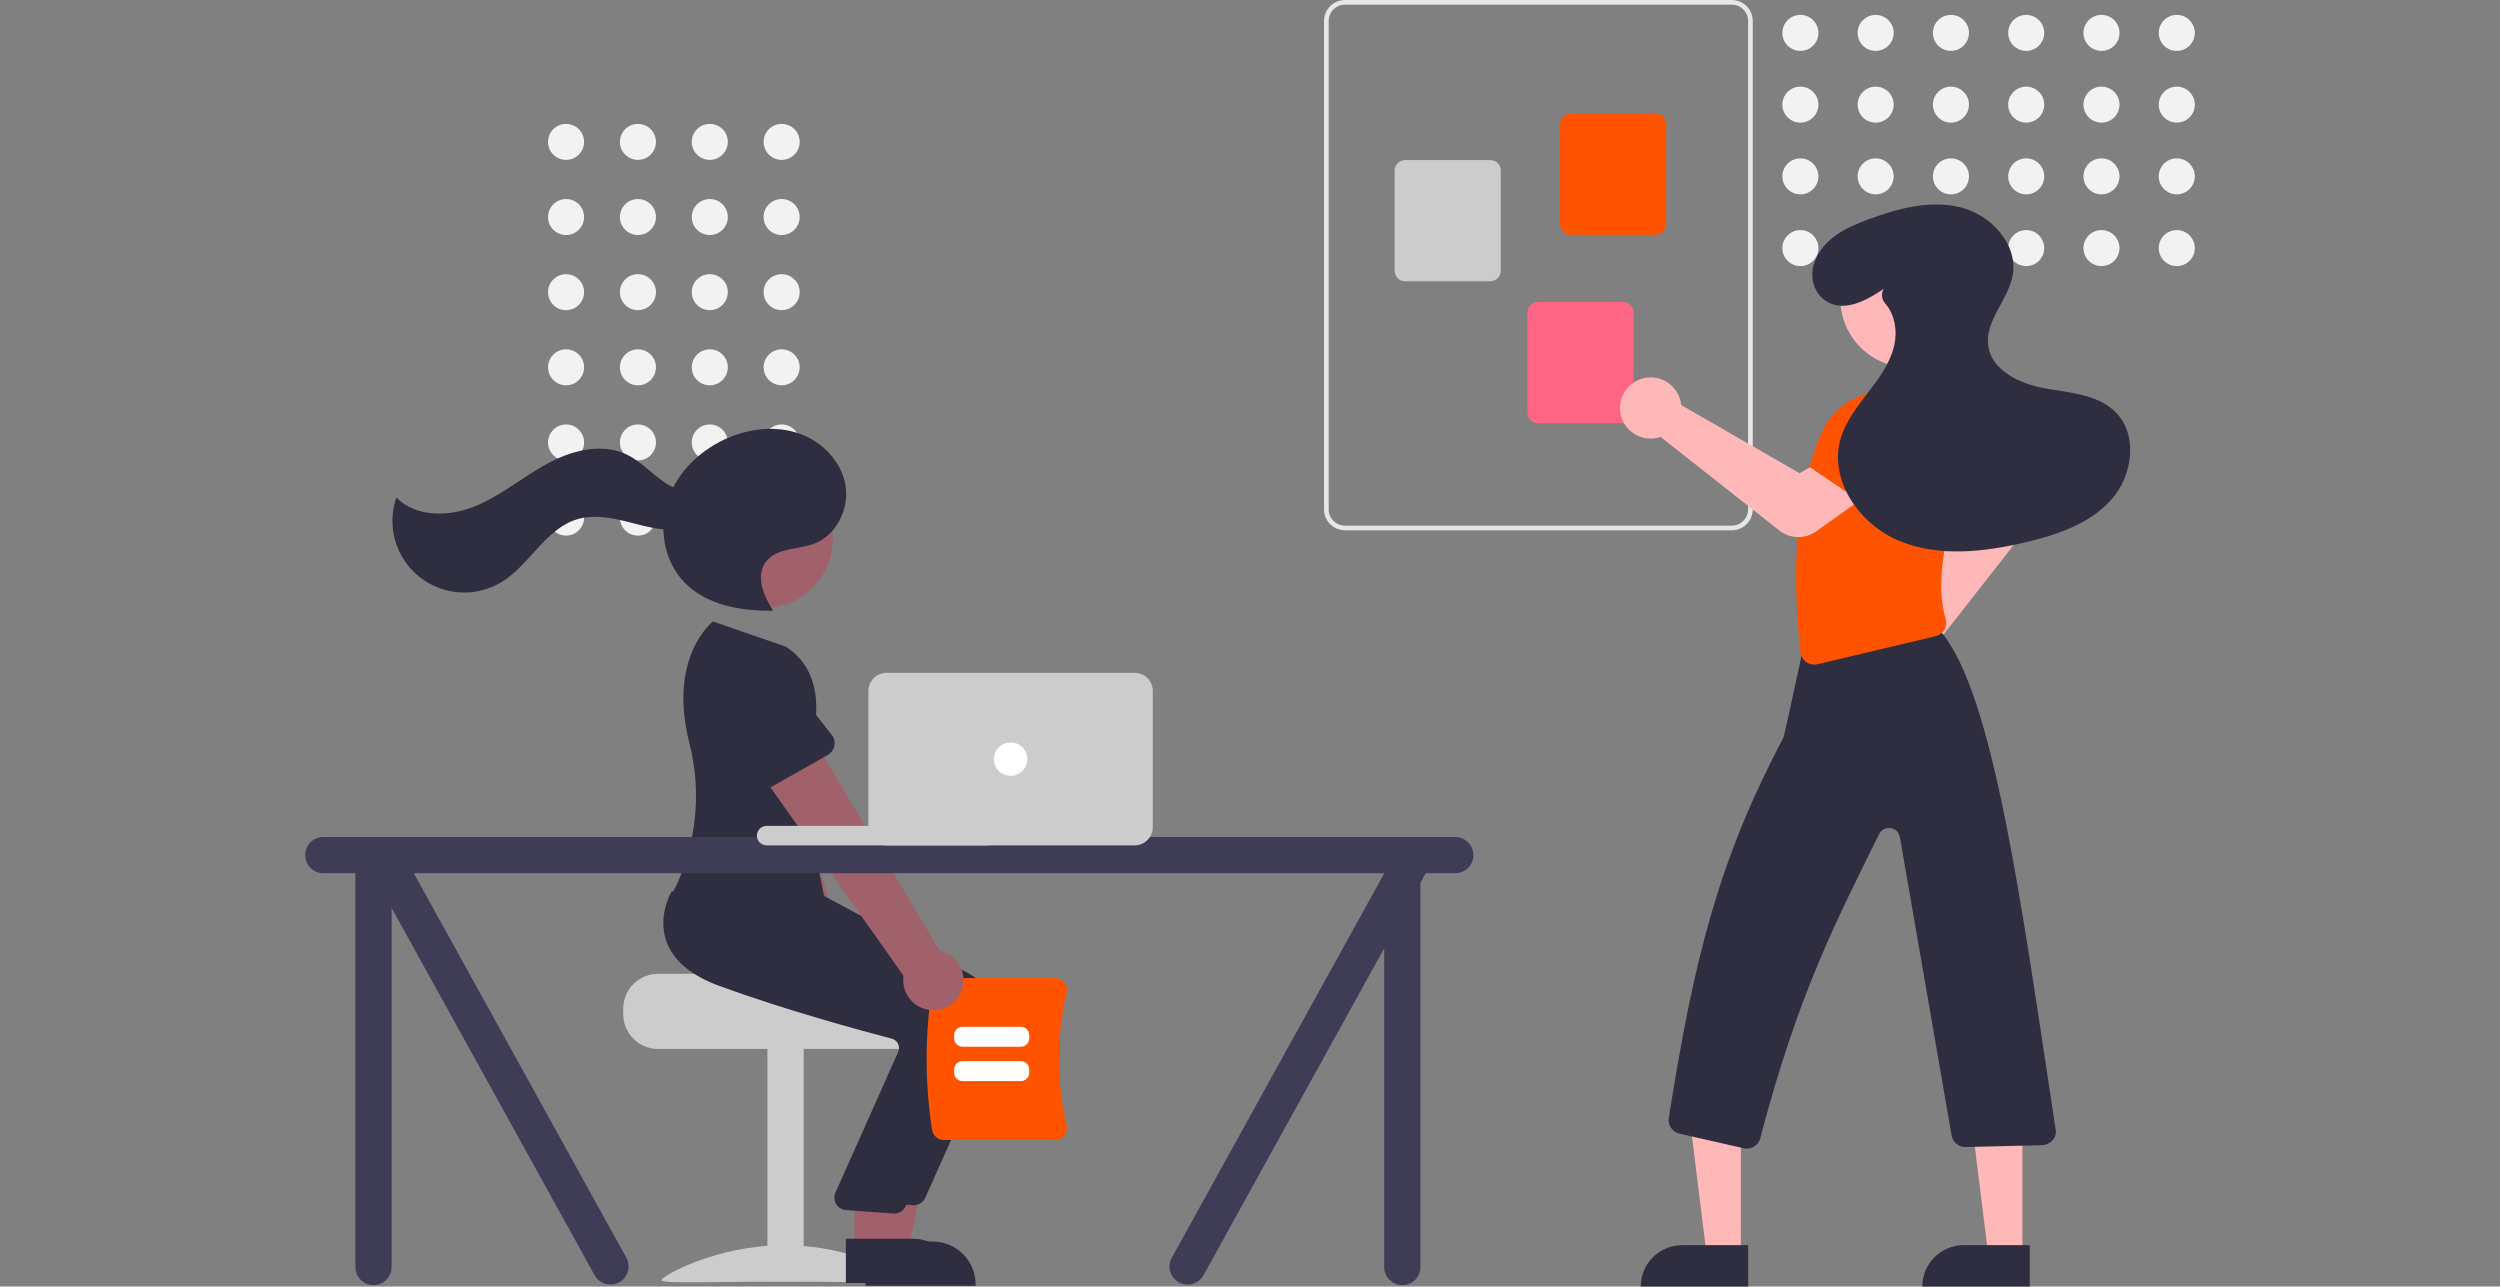 <svg width="684" height="352" viewBox="0 0 684 352" fill="none" xmlns="http://www.w3.org/2000/svg">
<rect x="0" y="0" width="684" height="352" fill="#808080" stroke="none"/>
<g clip-path="url(#clip0_141_748)">
<path d="M213.858 43.743C216.583 43.743 218.792 41.539 218.792 38.819C218.792 36.1 216.583 33.895 213.858 33.895C211.134 33.895 208.925 36.1 208.925 38.819C208.925 41.539 211.134 43.743 213.858 43.743Z" fill="#F2F2F2"/>
<path d="M194.198 43.743C196.923 43.743 199.131 41.539 199.131 38.819C199.131 36.1 196.923 33.895 194.198 33.895C191.474 33.895 189.265 36.1 189.265 38.819C189.265 41.539 191.474 43.743 194.198 43.743Z" fill="#F2F2F2"/>
<path d="M174.538 43.743C177.262 43.743 179.471 41.539 179.471 38.819C179.471 36.1 177.262 33.895 174.538 33.895C171.813 33.895 169.605 36.1 169.605 38.819C169.605 41.539 171.813 43.743 174.538 43.743Z" fill="#F2F2F2"/>
<path d="M154.877 43.743C157.602 43.743 159.811 41.539 159.811 38.819C159.811 36.1 157.602 33.895 154.877 33.895C152.153 33.895 149.944 36.1 149.944 38.819C149.944 41.539 152.153 43.743 154.877 43.743Z" fill="#F2F2F2"/>
<path d="M213.858 64.303C216.583 64.303 218.792 62.098 218.792 59.379C218.792 56.659 216.583 54.454 213.858 54.454C211.134 54.454 208.925 56.659 208.925 59.379C208.925 62.098 211.134 64.303 213.858 64.303Z" fill="#F2F2F2"/>
<path d="M194.198 64.303C196.923 64.303 199.131 62.098 199.131 59.379C199.131 56.659 196.923 54.454 194.198 54.454C191.474 54.454 189.265 56.659 189.265 59.379C189.265 62.098 191.474 64.303 194.198 64.303Z" fill="#F2F2F2"/>
<path d="M174.538 64.303C177.262 64.303 179.471 62.098 179.471 59.379C179.471 56.659 177.262 54.454 174.538 54.454C171.813 54.454 169.605 56.659 169.605 59.379C169.605 62.098 171.813 64.303 174.538 64.303Z" fill="#F2F2F2"/>
<path d="M154.877 64.303C157.602 64.303 159.811 62.098 159.811 59.379C159.811 56.659 157.602 54.454 154.877 54.454C152.153 54.454 149.944 56.659 149.944 59.379C149.944 62.098 152.153 64.303 154.877 64.303Z" fill="#F2F2F2"/>
<path d="M213.858 84.862C216.583 84.862 218.792 82.657 218.792 79.938C218.792 77.218 216.583 75.014 213.858 75.014C211.134 75.014 208.925 77.218 208.925 79.938C208.925 82.657 211.134 84.862 213.858 84.862Z" fill="#F2F2F2"/>
<path d="M194.198 84.862C196.923 84.862 199.131 82.657 199.131 79.938C199.131 77.218 196.923 75.014 194.198 75.014C191.474 75.014 189.265 77.218 189.265 79.938C189.265 82.657 191.474 84.862 194.198 84.862Z" fill="#F2F2F2"/>
<path d="M174.538 84.862C177.262 84.862 179.471 82.657 179.471 79.938C179.471 77.218 177.262 75.014 174.538 75.014C171.813 75.014 169.605 77.218 169.605 79.938C169.605 82.657 171.813 84.862 174.538 84.862Z" fill="#F2F2F2"/>
<path d="M154.877 84.862C157.602 84.862 159.811 82.657 159.811 79.938C159.811 77.218 157.602 75.014 154.877 75.014C152.153 75.014 149.944 77.218 149.944 79.938C149.944 82.657 152.153 84.862 154.877 84.862Z" fill="#F2F2F2"/>
<path d="M213.858 105.422C216.583 105.422 218.792 103.217 218.792 100.497C218.792 97.778 216.583 95.573 213.858 95.573C211.134 95.573 208.925 97.778 208.925 100.497C208.925 103.217 211.134 105.422 213.858 105.422Z" fill="#F2F2F2"/>
<path d="M194.198 105.422C196.923 105.422 199.131 103.217 199.131 100.497C199.131 97.778 196.923 95.573 194.198 95.573C191.474 95.573 189.265 97.778 189.265 100.497C189.265 103.217 191.474 105.422 194.198 105.422Z" fill="#F2F2F2"/>
<path d="M174.538 105.422C177.262 105.422 179.471 103.217 179.471 100.497C179.471 97.778 177.262 95.573 174.538 95.573C171.813 95.573 169.605 97.778 169.605 100.497C169.605 103.217 171.813 105.422 174.538 105.422Z" fill="#F2F2F2"/>
<path d="M154.877 105.422C157.602 105.422 159.811 103.217 159.811 100.497C159.811 97.778 157.602 95.573 154.877 95.573C152.153 95.573 149.944 97.778 149.944 100.497C149.944 103.217 152.153 105.422 154.877 105.422Z" fill="#F2F2F2"/>
<path d="M213.858 125.981C216.583 125.981 218.792 123.776 218.792 121.057C218.792 118.337 216.583 116.132 213.858 116.132C211.134 116.132 208.925 118.337 208.925 121.057C208.925 123.776 211.134 125.981 213.858 125.981Z" fill="#F2F2F2"/>
<path d="M194.198 125.981C196.923 125.981 199.131 123.776 199.131 121.057C199.131 118.337 196.923 116.132 194.198 116.132C191.474 116.132 189.265 118.337 189.265 121.057C189.265 123.776 191.474 125.981 194.198 125.981Z" fill="#F2F2F2"/>
<path d="M174.538 125.981C177.262 125.981 179.471 123.776 179.471 121.057C179.471 118.337 177.262 116.132 174.538 116.132C171.813 116.132 169.605 118.337 169.605 121.057C169.605 123.776 171.813 125.981 174.538 125.981Z" fill="#F2F2F2"/>
<path d="M154.877 125.981C157.602 125.981 159.811 123.776 159.811 121.057C159.811 118.337 157.602 116.132 154.877 116.132C152.153 116.132 149.944 118.337 149.944 121.057C149.944 123.776 152.153 125.981 154.877 125.981Z" fill="#F2F2F2"/>
<path d="M213.858 146.54C216.583 146.54 218.792 144.336 218.792 141.616C218.792 138.896 216.583 136.692 213.858 136.692C211.134 136.692 208.925 138.896 208.925 141.616C208.925 144.336 211.134 146.54 213.858 146.54Z" fill="#F2F2F2"/>
<path d="M194.198 146.54C196.923 146.54 199.131 144.336 199.131 141.616C199.131 138.896 196.923 136.692 194.198 136.692C191.474 136.692 189.265 138.896 189.265 141.616C189.265 144.336 191.474 146.54 194.198 146.54Z" fill="#F2F2F2"/>
<path d="M174.538 146.54C177.262 146.54 179.471 144.336 179.471 141.616C179.471 138.896 177.262 136.692 174.538 136.692C171.813 136.692 169.605 138.896 169.605 141.616C169.605 144.336 171.813 146.54 174.538 146.54Z" fill="#F2F2F2"/>
<path d="M154.877 146.54C157.602 146.54 159.811 144.336 159.811 141.616C159.811 138.896 157.602 136.692 154.877 136.692C152.153 136.692 149.944 138.896 149.944 141.616C149.944 144.336 152.153 146.54 154.877 146.54Z" fill="#F2F2F2"/>
<path d="M170.511 275.952V277.475C170.513 279.998 171.519 282.418 173.306 284.203C175.094 285.987 177.518 286.991 180.046 286.993H248.7C251.229 286.992 253.653 285.989 255.441 284.204C257.229 282.419 258.234 279.999 258.235 277.475V275.952C258.24 273.724 257.456 271.567 256.023 269.86C255.546 269.293 255.006 268.783 254.413 268.337C254.413 268.337 216.669 267.484 216.669 266.434H180.046C177.519 266.437 175.095 267.441 173.308 269.225C171.52 271.01 170.515 273.429 170.511 275.952Z" fill="#CCCCCC"/>
<path d="M219.884 286.615H209.967V350.577H219.884V286.615Z" fill="#CCCCCC"/>
<path d="M248.108 350.23C248.108 351.299 233.081 350.643 214.544 350.643C196.007 350.643 180.98 351.299 180.98 350.23C180.98 349.16 196.007 340.678 214.544 340.678C233.081 340.678 248.108 349.16 248.108 350.23Z" fill="#CCCCCC"/>
<path d="M234.474 274.66C235.19 273.701 235.686 272.597 235.929 271.426C236.171 270.255 236.153 269.045 235.876 267.882C235.599 266.718 235.07 265.629 234.326 264.692C233.582 263.755 232.641 262.992 231.57 262.457L210.552 190.967L194.547 198.792L220.24 266.603C219.459 268.459 219.387 270.537 220.038 272.443C220.688 274.348 222.017 275.95 223.772 276.943C225.526 277.936 227.585 278.252 229.557 277.831C231.53 277.411 233.279 276.282 234.474 274.66L234.474 274.66Z" fill="#A0616A"/>
<path d="M215.314 202.906L197.401 207.746C196.891 207.884 196.357 207.91 195.837 207.824C195.316 207.737 194.82 207.539 194.382 207.244C193.945 206.949 193.576 206.563 193.302 206.113C193.027 205.663 192.853 205.159 192.791 204.635L190.626 186.294C189.935 183.687 190.308 180.913 191.663 178.58C193.018 176.247 195.244 174.545 197.854 173.848C200.463 173.151 203.244 173.516 205.584 174.861C207.925 176.207 209.636 178.425 210.342 181.028L217.721 197.899C217.932 198.382 218.037 198.905 218.027 199.432C218.018 199.959 217.894 200.477 217.666 200.953C217.437 201.428 217.109 201.848 216.703 202.185C216.297 202.522 215.823 202.768 215.314 202.906H215.314Z" fill="#FF5300"/>
<path d="M239.156 342.733L248.508 342.732L252.957 318.521H239.154L239.156 342.733Z" fill="#A0616A"/>
<path d="M236.77 339.685L255.187 339.684H255.188C256.729 339.684 258.256 339.987 259.68 340.576C261.104 341.164 262.398 342.027 263.487 343.115C264.577 344.203 265.442 345.495 266.032 346.916C266.622 348.338 266.925 349.861 266.925 351.4V351.781L236.771 351.782L236.77 339.685Z" fill="#2F2E41"/>
<path d="M250.011 329.749C249.902 329.749 249.792 329.744 249.683 329.733L236.74 328.793C236.217 328.744 235.712 328.576 235.263 328.302C234.815 328.028 234.436 327.655 234.155 327.211C233.875 326.768 233.7 326.266 233.644 325.744C233.588 325.222 233.653 324.694 233.834 324.202L251.155 285.356C251.279 285.01 251.33 284.642 251.304 284.275C251.278 283.908 251.177 283.551 251.006 283.225C250.835 282.896 250.597 282.606 250.306 282.375C250.015 282.144 249.679 281.977 249.319 281.885C241.174 279.76 220.277 274.101 202.187 267.48C194.437 264.643 189.556 260.543 187.679 255.295C185.205 248.376 188.865 242.066 189.022 241.801L189.145 241.593L206.167 243.138L224.62 244.705L265.06 266.351C268.449 268.18 271.022 271.216 272.269 274.855C273.516 278.493 273.344 282.467 271.787 285.985L253.143 327.718C252.873 328.323 252.434 328.836 251.878 329.197C251.322 329.557 250.674 329.749 250.011 329.749Z" fill="#2F2E41"/>
<path d="M209.127 166.285C219.474 166.285 227.862 157.911 227.862 147.582C227.862 137.254 219.474 128.88 209.127 128.88C198.779 128.88 190.391 137.254 190.391 147.582C190.391 157.911 198.779 166.285 209.127 166.285Z" fill="#A0616A"/>
<path d="M233.816 341.971L243.168 341.97L247.618 317.759H233.814L233.816 341.971Z" fill="#A0616A"/>
<path d="M231.43 338.923L249.848 338.922H249.848C251.39 338.922 252.916 339.225 254.34 339.814C255.764 340.403 257.058 341.266 258.148 342.354C259.238 343.442 260.102 344.733 260.692 346.155C261.282 347.576 261.585 349.1 261.585 350.638V351.019L231.431 351.02L231.43 338.923Z" fill="#2F2E41"/>
<path d="M244.671 332.034C244.562 332.034 244.453 332.028 244.343 332.018L231.4 331.077C230.877 331.029 230.372 330.861 229.924 330.587C229.476 330.312 229.096 329.939 228.816 329.496C228.535 329.052 228.36 328.55 228.304 328.028C228.249 327.506 228.314 326.979 228.495 326.486L245.816 287.641C245.939 287.294 245.99 286.926 245.964 286.559C245.938 286.193 245.837 285.835 245.666 285.51C245.495 285.18 245.257 284.89 244.966 284.659C244.676 284.428 244.339 284.261 243.979 284.17C235.834 282.044 214.937 276.385 196.847 269.764C189.097 266.927 184.216 262.828 182.34 257.579C179.866 250.66 183.525 244.35 183.682 244.085L183.805 243.878L200.827 245.422L219.281 246.989L259.72 268.635C263.109 270.465 265.683 273.501 266.929 277.139C268.176 280.778 268.004 284.752 266.447 288.269L247.803 330.003C247.534 330.607 247.094 331.121 246.538 331.481C245.982 331.841 245.334 332.033 244.671 332.034Z" fill="#2F2E41"/>
<path d="M214.905 176.89L195.072 170.036C195.072 170.036 182.621 179.585 188.602 203.273C191.725 215.497 190.815 228.4 186.009 240.067C185.43 241.51 184.763 242.917 184.011 244.278C184.011 244.278 206.133 270.929 226.729 251.132L218.719 212.678C218.719 212.678 231.306 187.169 214.905 176.89Z" fill="#2F2E41"/>
<path d="M211.453 166.921C208.786 162.937 206.682 157.412 209.618 153.621C212.516 149.879 218.232 150.431 222.67 148.775C228.852 146.469 232.437 139.219 231.319 132.727C230.201 126.234 224.98 120.852 218.76 118.65C212.54 116.448 205.526 117.164 199.435 119.7C191.938 122.822 185.506 128.86 182.808 136.51C180.111 144.16 181.553 153.344 187.148 159.224C193.147 165.528 202.561 167.207 211.271 167.106" fill="#2F2E41"/>
<path d="M194.025 132.935C190.665 135.665 185.538 134.453 181.931 132.056C178.325 129.66 175.398 126.248 171.495 124.369C164.615 121.057 156.297 123.258 149.601 126.927C142.905 130.596 136.97 135.665 129.897 138.544C122.824 141.424 113.798 141.566 108.443 136.129C107.125 139.941 107.017 144.066 108.134 147.941C109.251 151.816 111.539 155.253 114.685 157.782C117.831 160.311 121.682 161.81 125.713 162.074C129.744 162.338 133.759 161.354 137.208 159.256C144.958 154.544 149.239 144.664 157.931 142.063C162.741 140.623 167.906 141.783 172.767 143.038C177.629 144.294 182.698 145.65 187.603 144.581C192.509 143.513 197.098 139.112 196.474 134.138L194.025 132.935Z" fill="#2F2E41"/>
<path d="M255.015 309.157C253.031 296.294 253.031 283.204 255.015 270.341C255.141 269.576 255.535 268.879 256.127 268.377C256.719 267.874 257.47 267.597 258.247 267.595H288.663C289.155 267.594 289.642 267.705 290.086 267.919C290.529 268.134 290.918 268.447 291.222 268.834C291.533 269.226 291.75 269.684 291.857 270.173C291.963 270.662 291.957 271.169 291.838 271.655C288.993 283.55 288.993 295.947 291.838 307.843C291.957 308.329 291.963 308.836 291.857 309.324C291.75 309.813 291.533 310.271 291.222 310.664C290.918 311.051 290.529 311.364 290.086 311.578C289.642 311.793 289.155 311.904 288.663 311.902H258.247C257.47 311.901 256.719 311.624 256.127 311.121C255.535 310.618 255.141 309.922 255.015 309.157Z" fill="#FF5300"/>
<path d="M279.303 286.386H263.342C262.735 286.385 262.153 286.144 261.724 285.716C261.295 285.287 261.054 284.707 261.053 284.101V283.209C261.054 282.603 261.295 282.023 261.724 281.594C262.153 281.166 262.735 280.925 263.342 280.924H279.303C279.909 280.925 280.491 281.166 280.92 281.594C281.349 282.023 281.591 282.603 281.591 283.209V284.101C281.591 284.707 281.349 285.287 280.92 285.716C280.491 286.144 279.909 286.385 279.303 286.386Z" fill="white"/>
<path d="M279.303 295.786H263.342C262.735 295.785 262.153 295.544 261.724 295.116C261.295 294.687 261.054 294.107 261.053 293.501V292.608C261.054 292.003 261.295 291.422 261.724 290.994C262.153 290.566 262.735 290.325 263.342 290.324H279.303C279.909 290.325 280.491 290.566 280.92 290.994C281.349 291.422 281.591 292.003 281.591 292.608V293.501C281.591 294.107 281.349 294.687 280.92 295.116C280.491 295.544 279.909 295.785 279.303 295.786Z" fill="white"/>
<path d="M263.013 271.234C263.466 270.127 263.671 268.934 263.612 267.74C263.554 266.545 263.234 265.378 262.674 264.321C262.115 263.263 261.33 262.341 260.375 261.619C259.42 260.897 258.318 260.393 257.147 260.142L218.903 196.161L205.364 207.729L247.214 266.982C246.922 268.975 247.373 271.005 248.48 272.687C249.587 274.37 251.274 275.589 253.222 276.113C255.169 276.637 257.242 276.43 259.046 275.531C260.851 274.632 262.262 273.103 263.013 271.234L263.013 271.234Z" fill="#A0616A"/>
<path d="M226.501 206.534L210.368 215.688C209.909 215.949 209.399 216.107 208.873 216.153C208.347 216.199 207.817 216.132 207.32 215.955C206.822 215.778 206.369 215.496 205.99 215.129C205.612 214.761 205.317 214.317 205.126 213.825L198.439 196.605C197.118 194.253 196.785 191.474 197.513 188.878C198.241 186.281 199.97 184.078 202.323 182.752C204.675 181.427 207.458 181.086 210.062 181.805C212.665 182.525 214.877 184.245 216.212 186.59L227.579 201.085C227.905 201.5 228.137 201.98 228.259 202.493C228.382 203.006 228.393 203.539 228.29 204.056C228.188 204.573 227.975 205.062 227.666 205.49C227.358 205.917 226.96 206.273 226.501 206.534Z" fill="#2F2E41"/>
<path d="M398.166 229.008H88.462C87.147 229.008 85.886 229.529 84.956 230.457C84.026 231.386 83.504 232.645 83.504 233.957C83.504 235.27 84.026 236.529 84.956 237.457C85.886 238.385 87.147 238.907 88.462 238.907H97.234V346.653C97.234 347.966 97.757 349.225 98.687 350.153C99.616 351.081 100.878 351.602 102.193 351.602C103.508 351.602 104.769 351.081 105.699 350.153C106.629 349.225 107.151 347.966 107.151 346.653V248.417L162.738 348.989C163.397 350.123 164.48 350.95 165.749 351.288C167.018 351.626 168.369 351.448 169.507 350.792C170.644 350.137 171.474 349.057 171.815 347.792C172.157 346.526 171.981 345.176 171.326 344.04L113.218 238.907H378.714V238.971L320.642 344.04C319.984 345.176 319.806 346.527 320.146 347.795C320.487 349.063 321.318 350.144 322.456 350.8C323.595 351.457 324.948 351.635 326.219 351.295C327.489 350.955 328.572 350.126 329.229 348.989L378.714 259.458V346.653C378.714 347.966 379.237 349.225 380.166 350.153C381.096 351.081 382.357 351.602 383.672 351.602C384.987 351.602 386.249 351.081 387.179 350.153C388.108 349.225 388.631 347.966 388.631 346.653V241.517L390.073 238.907H398.166C399.481 238.907 400.742 238.385 401.672 237.457C402.602 236.529 403.124 235.27 403.124 233.957C403.124 232.645 402.602 231.386 401.672 230.457C400.742 229.529 399.481 229.008 398.166 229.008Z" fill="#3F3D56"/>
<path d="M270.013 225.962H209.75C208.275 225.962 207.08 227.155 207.08 228.627C207.08 230.099 208.275 231.292 209.75 231.292H270.013C271.487 231.292 272.682 230.099 272.682 228.627C272.682 227.155 271.487 225.962 270.013 225.962Z" fill="#CCCCCC"/>
<path d="M310.442 231.292H242.551C241.237 231.291 239.976 230.769 239.047 229.841C238.117 228.913 237.594 227.655 237.593 226.343V189.031C237.594 187.719 238.117 186.461 239.047 185.533C239.976 184.605 241.237 184.083 242.551 184.082H310.442C311.756 184.083 313.017 184.605 313.946 185.533C314.876 186.461 315.399 187.719 315.4 189.031V226.343C315.399 227.655 314.876 228.913 313.946 229.841C313.017 230.769 311.756 231.291 310.442 231.292Z" fill="#CCCCCC"/>
<path d="M276.496 212.256C279.024 212.256 281.073 210.21 281.073 207.687C281.073 205.164 279.024 203.118 276.496 203.118C273.969 203.118 271.92 205.164 271.92 207.687C271.92 210.21 273.969 212.256 276.496 212.256Z" fill="white"/>
<path d="M362.253 139.363V5.727C362.255 4.209 362.86 2.753 363.935 1.679C365.011 0.606 366.469 0.002 367.991 0H473.815C475.336 0.002 476.795 0.606 477.87 1.679C478.946 2.753 479.551 4.209 479.553 5.727V139.363C479.551 140.881 478.946 142.337 477.87 143.411C476.795 144.485 475.336 145.088 473.815 145.09H367.991C366.469 145.088 365.011 144.485 363.935 143.411C362.86 142.337 362.255 140.881 362.253 139.363ZM367.991 1.273C366.807 1.274 365.673 1.744 364.837 2.579C364 3.414 363.529 4.546 363.528 5.727V139.363C363.529 140.544 364 141.676 364.837 142.511C365.673 143.346 366.807 143.816 367.991 143.817H473.815C474.998 143.816 476.133 143.346 476.969 142.511C477.806 141.676 478.276 140.544 478.278 139.363V5.727C478.276 4.546 477.806 3.414 476.969 2.579C476.133 1.744 474.998 1.274 473.815 1.273H367.991Z" fill="#E6E6E6"/>
<path d="M426.837 61.372V33.932C426.838 33.173 427.14 32.445 427.678 31.908C428.216 31.371 428.945 31.069 429.706 31.068H453C453.761 31.069 454.49 31.371 455.028 31.908C455.565 32.445 455.868 33.173 455.869 33.932V61.372C455.868 62.131 455.565 62.859 455.028 63.396C454.49 63.932 453.761 64.234 453 64.235H429.706C428.945 64.234 428.216 63.932 427.678 63.396C427.14 62.859 426.838 62.131 426.837 61.372Z" fill="#FF5300"/>
<path d="M381.575 74.099V46.659C381.576 45.9 381.878 45.172 382.416 44.635C382.954 44.099 383.683 43.797 384.444 43.796H407.738C408.498 43.797 409.227 44.099 409.765 44.635C410.303 45.172 410.606 45.9 410.606 46.659V74.099C410.606 74.858 410.303 75.586 409.765 76.123C409.227 76.66 408.498 76.962 407.738 76.963H384.444C383.683 76.962 382.954 76.66 382.416 76.123C381.878 75.586 381.576 74.858 381.575 74.099Z" fill="#CCCCCC"/>
<path d="M417.912 112.917V85.477C417.913 84.718 418.216 83.99 418.753 83.453C419.291 82.916 420.02 82.614 420.781 82.614H444.075C444.836 82.614 445.565 82.916 446.103 83.453C446.64 83.99 446.943 84.718 446.944 85.477V112.917C446.943 113.676 446.64 114.404 446.103 114.941C445.565 115.478 444.836 115.78 444.075 115.78H420.781C420.02 115.78 419.291 115.478 418.753 114.941C418.216 114.404 417.913 113.676 417.912 112.917Z" fill="#FF6584"/>
<path d="M595.563 13.925C598.288 13.925 600.496 11.72 600.496 9.001C600.496 6.281 598.288 4.076 595.563 4.076C592.839 4.076 590.63 6.281 590.63 9.001C590.63 11.72 592.839 13.925 595.563 13.925Z" fill="#F2F2F2"/>
<path d="M595.563 33.55C598.288 33.55 600.496 31.346 600.496 28.626C600.496 25.906 598.288 23.702 595.563 23.702C592.839 23.702 590.63 25.906 590.63 28.626C590.63 31.346 592.839 33.55 595.563 33.55Z" fill="#F2F2F2"/>
<path d="M595.563 53.175C598.288 53.175 600.496 50.971 600.496 48.251C600.496 45.532 598.288 43.327 595.563 43.327C592.839 43.327 590.63 45.532 590.63 48.251C590.63 50.971 592.839 53.175 595.563 53.175Z" fill="#F2F2F2"/>
<path d="M595.563 72.801C598.288 72.801 600.496 70.596 600.496 67.876C600.496 65.157 598.288 62.952 595.563 62.952C592.839 62.952 590.63 65.157 590.63 67.876C590.63 70.596 592.839 72.801 595.563 72.801Z" fill="#F2F2F2"/>
<path d="M574.967 13.925C577.692 13.925 579.9 11.72 579.9 9.001C579.9 6.281 577.692 4.076 574.967 4.076C572.243 4.076 570.034 6.281 570.034 9.001C570.034 11.72 572.243 13.925 574.967 13.925Z" fill="#F2F2F2"/>
<path d="M574.967 33.55C577.692 33.55 579.9 31.346 579.9 28.626C579.9 25.906 577.692 23.702 574.967 23.702C572.243 23.702 570.034 25.906 570.034 28.626C570.034 31.346 572.243 33.55 574.967 33.55Z" fill="#F2F2F2"/>
<path d="M574.967 53.175C577.692 53.175 579.9 50.971 579.9 48.251C579.9 45.532 577.692 43.327 574.967 43.327C572.243 43.327 570.034 45.532 570.034 48.251C570.034 50.971 572.243 53.175 574.967 53.175Z" fill="#F2F2F2"/>
<path d="M574.967 72.801C577.692 72.801 579.9 70.596 579.9 67.876C579.9 65.157 577.692 62.952 574.967 62.952C572.243 62.952 570.034 65.157 570.034 67.876C570.034 70.596 572.243 72.801 574.967 72.801Z" fill="#F2F2F2"/>
<path d="M554.371 13.925C557.096 13.925 559.304 11.72 559.304 9.001C559.304 6.281 557.096 4.076 554.371 4.076C551.647 4.076 549.438 6.281 549.438 9.001C549.438 11.72 551.647 13.925 554.371 13.925Z" fill="#F2F2F2"/>
<path d="M554.371 33.55C557.096 33.55 559.304 31.346 559.304 28.626C559.304 25.906 557.096 23.702 554.371 23.702C551.647 23.702 549.438 25.906 549.438 28.626C549.438 31.346 551.647 33.55 554.371 33.55Z" fill="#F2F2F2"/>
<path d="M554.371 53.175C557.096 53.175 559.304 50.971 559.304 48.251C559.304 45.532 557.096 43.327 554.371 43.327C551.647 43.327 549.438 45.532 549.438 48.251C549.438 50.971 551.647 53.175 554.371 53.175Z" fill="#F2F2F2"/>
<path d="M554.371 72.801C557.096 72.801 559.304 70.596 559.304 67.876C559.304 65.157 557.096 62.952 554.371 62.952C551.647 62.952 549.438 65.157 549.438 67.876C549.438 70.596 551.647 72.801 554.371 72.801Z" fill="#F2F2F2"/>
<path d="M533.775 13.925C536.5 13.925 538.708 11.72 538.708 9.001C538.708 6.281 536.5 4.076 533.775 4.076C531.051 4.076 528.842 6.281 528.842 9.001C528.842 11.72 531.051 13.925 533.775 13.925Z" fill="#F2F2F2"/>
<path d="M533.775 33.55C536.5 33.55 538.708 31.346 538.708 28.626C538.708 25.906 536.5 23.702 533.775 23.702C531.051 23.702 528.842 25.906 528.842 28.626C528.842 31.346 531.051 33.55 533.775 33.55Z" fill="#F2F2F2"/>
<path d="M533.775 53.175C536.5 53.175 538.708 50.971 538.708 48.251C538.708 45.532 536.5 43.327 533.775 43.327C531.051 43.327 528.842 45.532 528.842 48.251C528.842 50.971 531.051 53.175 533.775 53.175Z" fill="#F2F2F2"/>
<path d="M533.775 72.801C536.5 72.801 538.708 70.596 538.708 67.876C538.708 65.157 536.5 62.952 533.775 62.952C531.051 62.952 528.842 65.157 528.842 67.876C528.842 70.596 531.051 72.801 533.775 72.801Z" fill="#F2F2F2"/>
<path d="M513.179 13.925C515.903 13.925 518.112 11.72 518.112 9.001C518.112 6.281 515.903 4.076 513.179 4.076C510.455 4.076 508.246 6.281 508.246 9.001C508.246 11.72 510.455 13.925 513.179 13.925Z" fill="#F2F2F2"/>
<path d="M513.179 33.55C515.903 33.55 518.112 31.346 518.112 28.626C518.112 25.906 515.903 23.702 513.179 23.702C510.455 23.702 508.246 25.906 508.246 28.626C508.246 31.346 510.455 33.55 513.179 33.55Z" fill="#F2F2F2"/>
<path d="M513.179 53.175C515.903 53.175 518.112 50.971 518.112 48.251C518.112 45.532 515.903 43.327 513.179 43.327C510.455 43.327 508.246 45.532 508.246 48.251C508.246 50.971 510.455 53.175 513.179 53.175Z" fill="#F2F2F2"/>
<path d="M513.179 72.801C515.903 72.801 518.112 70.596 518.112 67.876C518.112 65.157 515.903 62.952 513.179 62.952C510.455 62.952 508.246 65.157 508.246 67.876C508.246 70.596 510.455 72.801 513.179 72.801Z" fill="#F2F2F2"/>
<path d="M492.583 13.925C495.307 13.925 497.516 11.72 497.516 9.001C497.516 6.281 495.307 4.076 492.583 4.076C489.858 4.076 487.65 6.281 487.65 9.001C487.65 11.72 489.858 13.925 492.583 13.925Z" fill="#F2F2F2"/>
<path d="M492.583 33.55C495.307 33.55 497.516 31.346 497.516 28.626C497.516 25.906 495.307 23.702 492.583 23.702C489.858 23.702 487.65 25.906 487.65 28.626C487.65 31.346 489.858 33.55 492.583 33.55Z" fill="#F2F2F2"/>
<path d="M492.583 53.175C495.307 53.175 497.516 50.971 497.516 48.251C497.516 45.532 495.307 43.327 492.583 43.327C489.858 43.327 487.65 45.532 487.65 48.251C487.65 50.971 489.858 53.175 492.583 53.175Z" fill="#F2F2F2"/>
<path d="M492.583 72.801C495.307 72.801 497.516 70.596 497.516 67.876C497.516 65.157 495.307 62.952 492.583 62.952C489.858 62.952 487.65 65.157 487.65 67.876C487.65 70.596 489.858 72.801 492.583 72.801Z" fill="#F2F2F2"/>
<path d="M512.457 183.703C512.053 182.594 511.887 181.412 511.972 180.235C512.057 179.058 512.39 177.912 512.949 176.872C513.509 175.832 514.282 174.922 515.218 174.201C516.154 173.481 517.233 172.965 518.382 172.69C518.747 172.604 519.117 172.544 519.489 172.51L538.028 140.073L533.347 132.045L544.999 123.072L553.914 135.431C554.977 136.917 555.532 138.706 555.496 140.531C555.461 142.357 554.836 144.122 553.716 145.565L528.264 178.09C528.357 178.349 528.436 178.612 528.501 178.878C528.777 180.026 528.807 181.219 528.589 182.379C528.371 183.539 527.91 184.64 527.236 185.61C526.562 186.58 525.69 187.397 524.678 188.007C523.665 188.617 522.535 189.006 521.361 189.15C521.021 189.193 520.678 189.214 520.334 189.214C518.615 189.209 516.938 188.678 515.53 187.692C514.121 186.707 513.049 185.315 512.457 183.703Z" fill="#FFB8B8"/>
<path d="M476.288 343.332L466.936 343.331L462.487 307.323L476.29 307.324L476.288 343.332Z" fill="#FFB8B8"/>
<path d="M460.256 340.664H478.292V351.999H448.9C448.9 350.511 449.194 349.037 449.765 347.661C450.335 346.286 451.172 345.036 452.226 343.984C453.281 342.931 454.533 342.096 455.91 341.527C457.288 340.957 458.765 340.664 460.256 340.664Z" fill="#2F2E41"/>
<path d="M553.333 343.332L543.981 343.331L539.532 307.323L553.334 307.324L553.333 343.332Z" fill="#FFB8B8"/>
<path d="M537.301 340.664H555.337V351.999H525.945C525.945 350.511 526.239 349.037 526.809 347.661C527.38 346.286 528.216 345.036 529.271 343.984C530.325 342.931 531.577 342.096 532.955 341.527C534.333 340.957 535.81 340.664 537.301 340.664Z" fill="#2F2E41"/>
<path d="M547.593 124.825L526.597 132.789L521.47 118.575C520.79 116.688 520.799 114.621 521.498 112.74C522.196 110.859 523.538 109.285 525.286 108.296C527.055 107.296 529.123 106.96 531.119 107.348C533.114 107.737 534.904 108.825 536.166 110.416L547.593 124.825Z" fill="#FF5300"/>
<path d="M477.096 314.168L459.486 310.159C458.55 309.944 457.73 309.384 457.19 308.59C456.651 307.796 456.432 306.828 456.579 305.88C463.644 261.176 470.442 234.996 487.961 201.749C488.206 201.129 490.941 188.547 492.726 180.211C492.706 179.293 493.021 178.398 493.612 177.695C494.204 176.991 495.031 176.526 495.941 176.386L528.776 171.342C529.271 171.17 529.794 171.092 530.318 171.11L530.646 171.172L530.642 171.494C530.638 171.828 530.306 171.878 530.181 171.898L529.744 171.965C530.242 172.196 530.699 172.506 531.098 172.883C545.485 190.156 552.966 246.775 562.467 309.325C562.52 309.833 562.458 310.346 562.286 310.826C562.114 311.307 561.836 311.743 561.473 312.102C561.129 312.477 560.713 312.778 560.249 312.988C559.785 313.197 559.283 313.311 558.774 313.321L537.796 313.831C536.874 313.852 535.977 313.538 535.27 312.947C534.563 312.356 534.096 311.529 533.955 310.619L519.825 229.106C519.727 228.47 519.429 227.88 518.973 227.425C518.517 226.969 517.927 226.67 517.29 226.572C516.652 226.474 515.999 226.581 515.427 226.879C514.855 227.176 514.393 227.648 514.108 228.226C502.708 251.401 492.077 271.443 481.607 311.428C481.399 312.238 480.927 312.957 480.265 313.471C479.603 313.985 478.789 314.264 477.951 314.265C477.663 314.265 477.376 314.232 477.096 314.168Z" fill="#2F2E41"/>
<path d="M494.188 181.142C493.746 180.83 493.376 180.428 493.102 179.962C492.828 179.496 492.657 178.977 492.599 178.44C489.91 153.381 491.783 133.77 498.325 118.487C499.477 115.851 501.213 113.51 503.401 111.64C505.59 109.77 508.175 108.419 510.962 107.69L527.934 106.834L528.022 106.877C531.852 108.749 534.976 111.804 536.929 115.588C538.883 119.372 539.563 123.684 538.869 127.884C533.41 142.248 528.839 157.203 532.325 169.267C532.471 169.771 532.514 170.299 532.45 170.821C532.387 171.342 532.219 171.845 531.956 172.3C531.701 172.739 531.359 173.122 530.95 173.424C530.541 173.727 530.075 173.942 529.579 174.058L497.252 181.734C496.729 181.859 496.185 181.87 495.656 181.768C495.128 181.666 494.628 181.453 494.188 181.142Z" fill="#FF5300"/>
<path d="M486.882 145.181L454.33 119.545C454.07 119.636 453.806 119.714 453.539 119.778C452.39 120.046 451.198 120.07 450.039 119.848C448.88 119.627 447.781 119.164 446.813 118.49C445.838 117.816 445.019 116.942 444.411 115.926C443.802 114.911 443.418 113.777 443.284 112.602C443.065 110.722 443.49 108.824 444.488 107.215C445.486 105.606 447 104.382 448.783 103.74C449.896 103.341 451.08 103.182 452.259 103.272C453.438 103.363 454.585 103.7 455.624 104.264C456.663 104.827 457.571 105.604 458.288 106.542C459.006 107.48 459.517 108.559 459.787 109.707C459.871 110.071 459.93 110.441 459.962 110.813L492.368 129.474L500.432 124.84L509.365 136.515L496.844 145.423C495.379 146.457 493.618 146.992 491.823 146.949C490.029 146.905 488.296 146.285 486.882 145.181H486.882Z" fill="#FFB8B8"/>
<path d="M513.338 140.15L494.764 127.542L503.493 115.202C504.652 113.563 506.354 112.386 508.298 111.879C510.242 111.372 512.304 111.567 514.118 112.43C515.953 113.303 517.415 114.802 518.239 116.657C519.064 118.512 519.197 120.6 518.614 122.544L513.338 140.15Z" fill="#FF5300"/>
<path d="M522.27 100.507C532.618 100.507 541.006 92.133 541.006 81.804C541.006 71.475 532.618 63.102 522.27 63.102C511.923 63.102 503.535 71.475 503.535 81.804C503.535 92.133 511.923 100.507 522.27 100.507Z" fill="#FFB8B8"/>
<path d="M515.401 79.019C510.586 82.309 504.263 85.691 499.345 82.187C496.115 79.887 495.098 75.627 496.407 71.888C498.762 65.166 505.233 62.206 511.42 59.938C519.463 56.989 528.222 54.642 536.525 56.754C544.829 58.867 552.167 66.892 550.668 75.313C549.463 82.086 543.063 87.721 543.971 94.54C544.886 101.402 552.617 105.014 559.443 106.241C566.268 107.467 573.906 107.861 578.811 112.755C585.068 118.998 583.506 130.157 577.618 136.748C571.73 143.34 562.845 146.328 554.235 148.359C542.827 151.05 530.489 152.464 519.655 147.998C508.82 143.532 500.389 131.509 503.528 120.235C504.853 115.473 507.976 111.449 510.994 107.531C514.013 103.613 517.069 99.516 518.22 94.709C519.18 90.703 518.469 86.052 515.808 83.047C515.324 82.521 515.02 81.856 514.938 81.146C514.857 80.437 515.003 79.72 515.355 79.098L515.401 79.019Z" fill="#2F2E41"/>
</g>
<defs>
<clipPath id="clip0_141_748">
<rect width="684" height="352" fill="white"/>
</clipPath>
</defs>
</svg>
